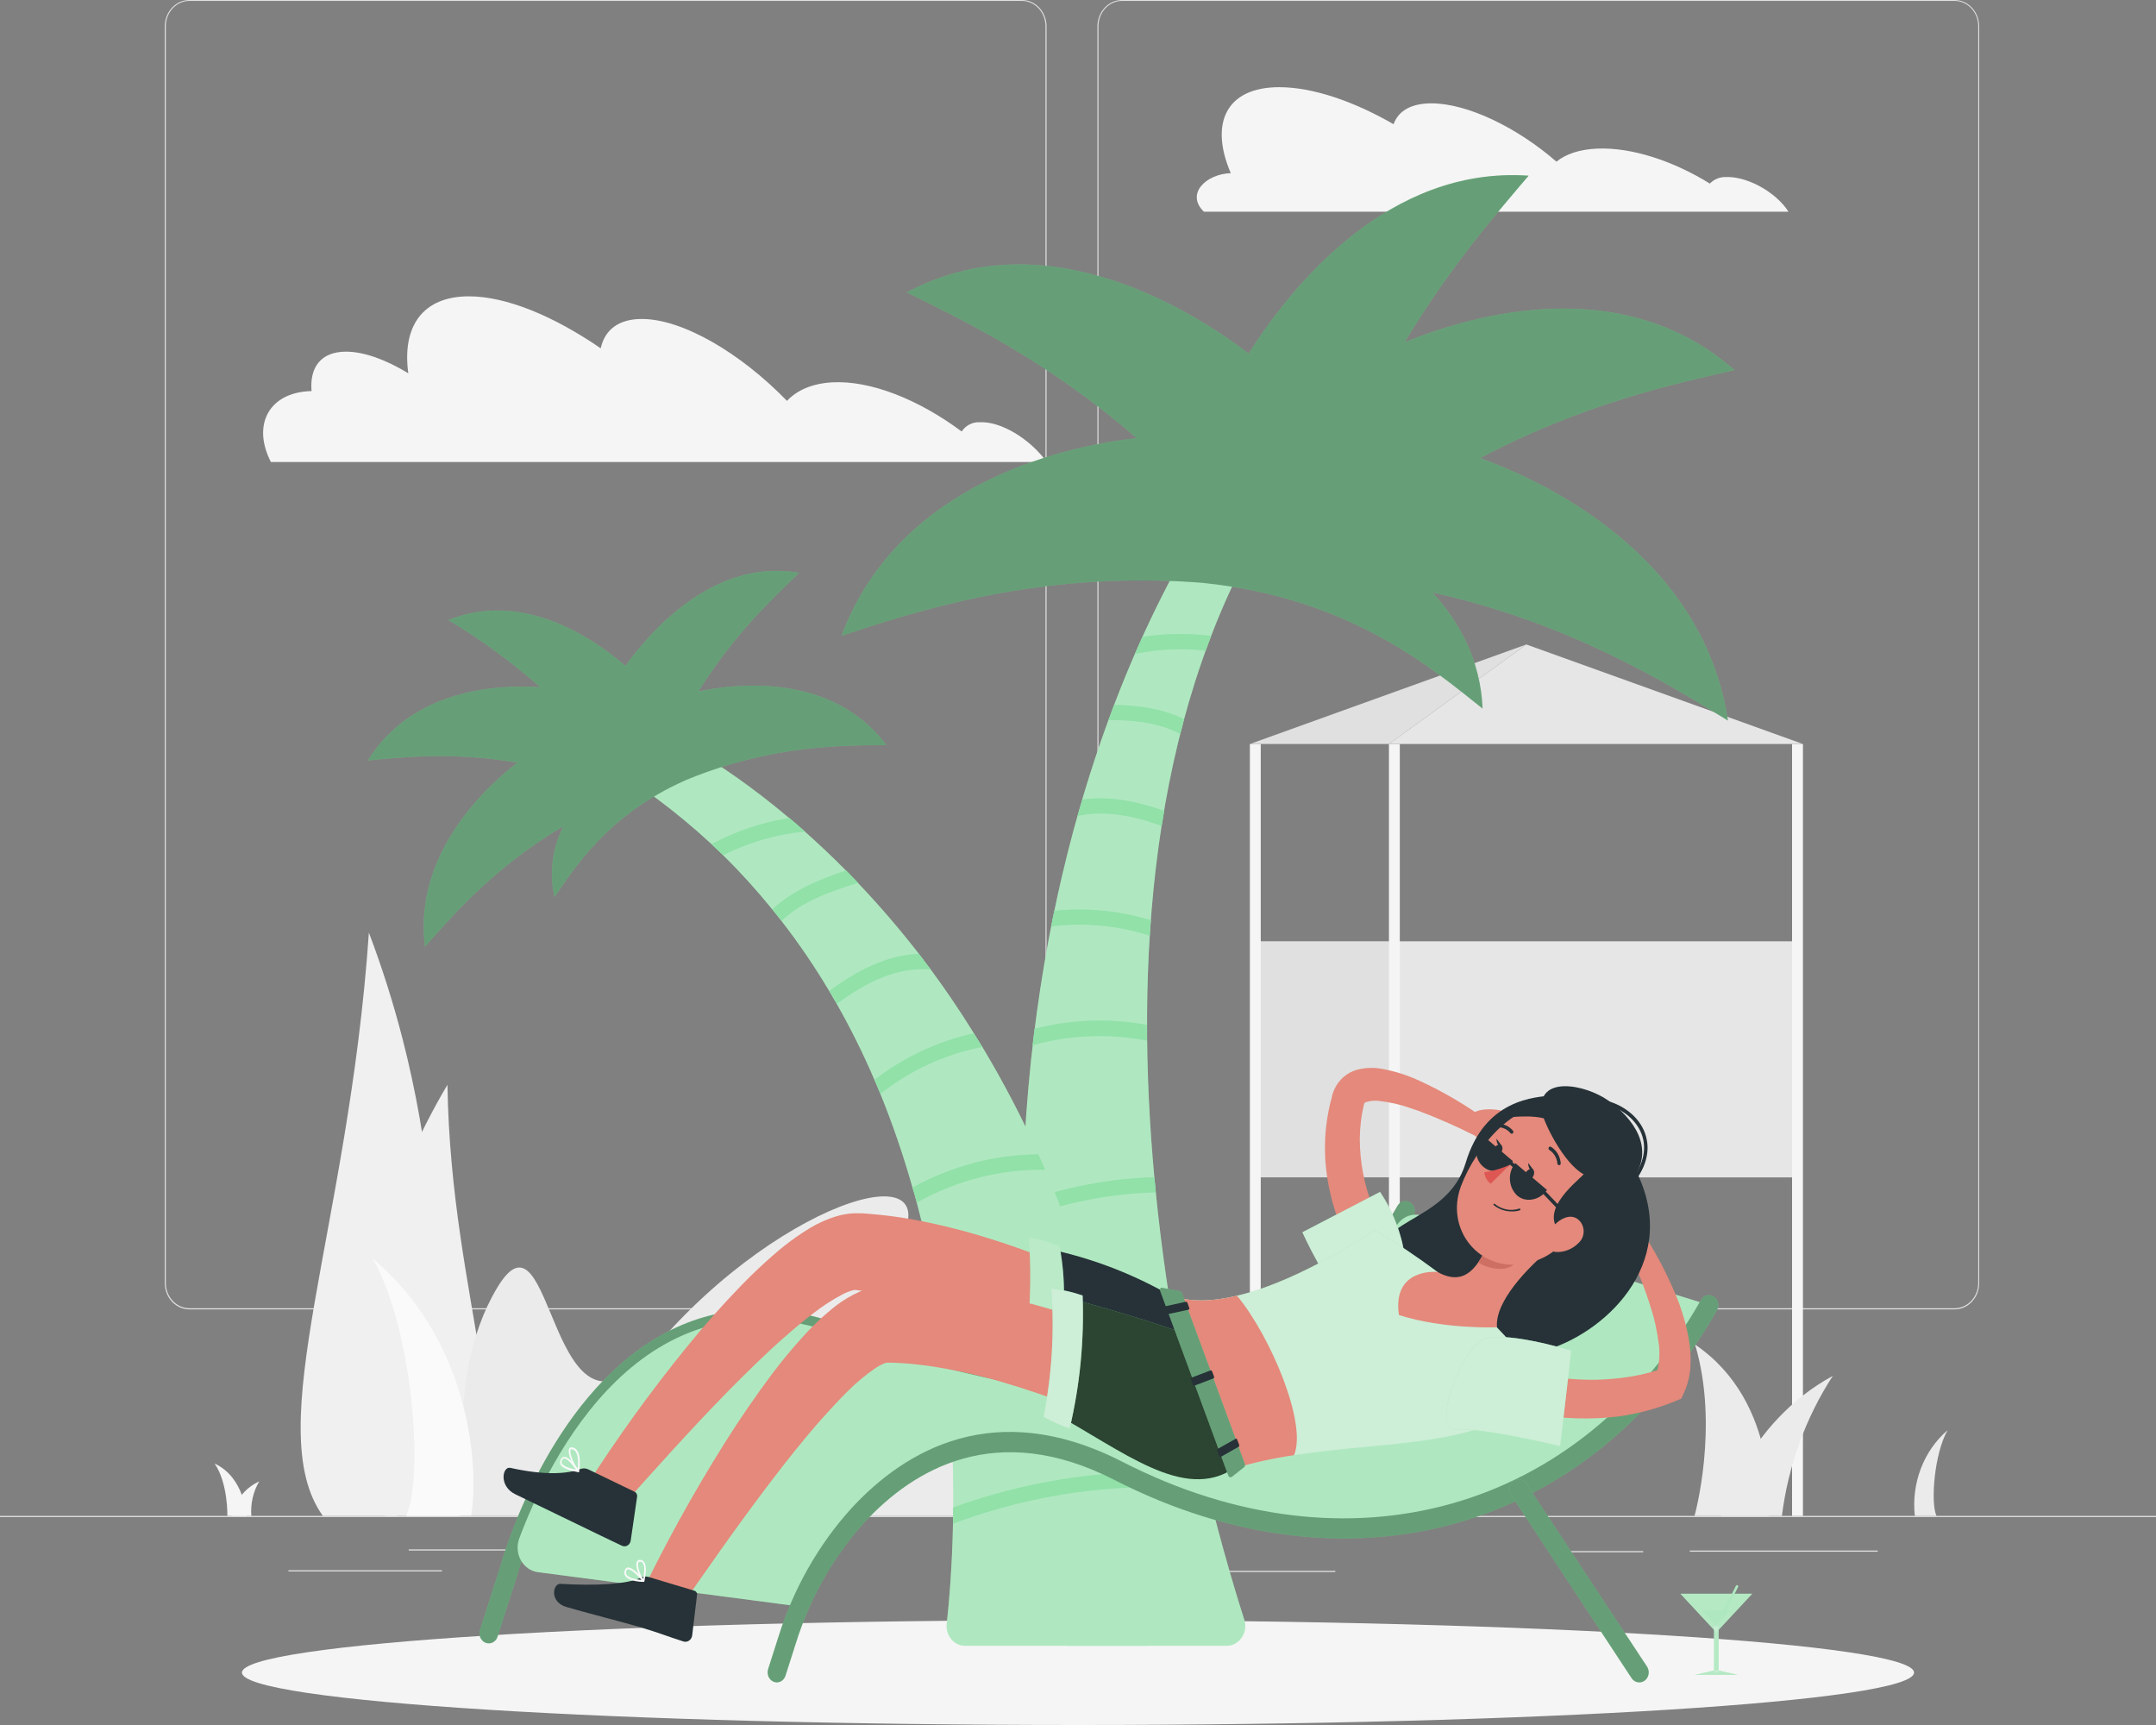 <svg width="250" height="200" viewBox="0 0 250 200" fill="none" xmlns="http://www.w3.org/2000/svg">
<rect x="0" y="0" width="250" height="200" fill="#808080" stroke="none"/>
<path d="M250 175.757H0V175.891H250V175.757Z" fill="#E0E0E0"/>
<path d="M190.535 179.837H181.61V179.971H190.535V179.837Z" fill="#E0E0E0"/>
<path d="M217.73 179.772H195.945V179.907H217.73V179.772Z" fill="#E0E0E0"/>
<path d="M154.835 182.124H122.35V182.258H154.835V182.124Z" fill="#E0E0E0"/>
<path d="M119.47 182.124H113.86V182.258H119.47V182.124Z" fill="#E0E0E0"/>
<path d="M68.39 179.638H47.39V179.772H68.39V179.638Z" fill="#E0E0E0"/>
<path d="M86.075 179.638H71.165V179.772H86.075V179.638Z" fill="#E0E0E0"/>
<path d="M51.25 182.059H33.445V182.194H51.25V182.059Z" fill="#E0E0E0"/>
<path d="M118.5 151.814H21.955C21.199 151.813 20.474 151.49 19.939 150.915C19.405 150.34 19.105 149.561 19.105 148.749V3.038C19.112 2.231 19.415 1.459 19.948 0.89C20.482 0.321 21.203 0.001 21.955 0H118.5C119.257 0 119.983 0.323 120.519 0.898C121.054 1.473 121.355 2.252 121.355 3.065V148.749C121.355 149.562 121.054 150.342 120.519 150.917C119.983 151.492 119.257 151.814 118.5 151.814V151.814ZM21.955 0.107C21.232 0.109 20.539 0.418 20.028 0.968C19.517 1.517 19.23 2.262 19.23 3.038V148.749C19.23 149.526 19.517 150.27 20.028 150.82C20.539 151.369 21.232 151.679 21.955 151.68H118.5C119.224 151.679 119.917 151.37 120.429 150.82C120.941 150.271 121.229 149.526 121.23 148.749V3.038C121.229 2.261 120.941 1.517 120.429 0.967C119.917 0.418 119.224 0.109 118.5 0.107H21.955Z" fill="#E0E0E0"/>
<path d="M226.655 151.814H130.105C129.348 151.813 128.623 151.49 128.088 150.915C127.553 150.341 127.251 149.562 127.25 148.749V3.038C127.258 2.231 127.562 1.459 128.096 0.89C128.631 0.321 129.353 0.001 130.105 0H226.655C227.406 0.003 228.126 0.323 228.659 0.892C229.191 1.461 229.493 2.232 229.5 3.038V148.749C229.5 149.56 229.201 150.338 228.667 150.913C228.134 151.487 227.41 151.812 226.655 151.814V151.814ZM130.105 0.107C129.381 0.109 128.688 0.418 128.176 0.967C127.664 1.517 127.376 2.261 127.375 3.038V148.749C127.376 149.526 127.664 150.271 128.176 150.82C128.688 151.37 129.381 151.679 130.105 151.68H226.655C227.379 151.679 228.072 151.37 228.584 150.82C229.096 150.271 229.384 149.526 229.385 148.749V3.038C229.384 2.261 229.096 1.517 228.584 0.967C228.072 0.418 227.379 0.109 226.655 0.107H130.105Z" fill="#E0E0E0"/>
<path d="M142.715 20.077C140.215 14.253 142.215 10.108 148.335 10.108C152.18 10.108 156.95 11.719 161.595 14.403C162.12 12.889 163.595 11.982 165.975 11.982C170.16 11.982 175.93 14.784 180.475 18.741C181.57 17.86 183.155 17.318 185.19 17.232C189.19 17.055 194.045 18.665 198.265 21.285C198.512 21.033 198.803 20.837 199.122 20.707C199.44 20.577 199.779 20.516 200.12 20.528C202.43 20.426 205.55 22.053 207.12 24.163C207.215 24.291 207.3 24.42 207.385 24.549H139.6C137.46 22.477 139.825 20.179 142.715 20.077Z" fill="#F5F5F5"/>
<path d="M35.375 45.389C35.624 45.361 35.874 45.346 36.125 45.346C35.89 42.554 37.24 40.772 40.125 40.772C42.2 40.772 44.75 41.701 47.345 43.279C46.6 37.857 49 34.357 54.365 34.357C58.715 34.357 64.215 36.649 69.655 40.386C70.13 38.238 71.73 36.982 74.42 36.982C79.15 36.982 85.865 40.922 91.255 46.478C92.42 45.238 94.165 44.471 96.465 44.331C100.965 44.079 106.555 46.339 111.51 50.027C111.743 49.682 112.052 49.404 112.408 49.217C112.765 49.03 113.158 48.939 113.555 48.953C116.02 48.814 119.41 50.848 121.38 53.57H31.415C29.3 49.463 31 45.856 35.375 45.389Z" fill="#F5F5F5"/>
<path d="M161.68 136.51H208.43V109.137H161.68V136.51Z" fill="#E6E6E6"/>
<path d="M161.685 109.131H145.56V136.504H161.685V109.131Z" fill="#E0E0E0"/>
<path d="M161.055 175.757H162.315V86.268H161.055V175.757Z" fill="#F5F5F5"/>
<path d="M144.93 175.757H146.19V86.268H144.93V175.757Z" fill="#F5F5F5"/>
<path d="M207.8 175.757H209.06V86.268H207.8V175.757Z" fill="#F5F5F5"/>
<path d="M209.065 86.263H161.055L176.985 74.721L209.065 86.263Z" fill="#E6E6E6"/>
<path d="M144.93 86.263H161.055L176.985 74.721L144.93 86.263Z" fill="#E0E0E0"/>
<path d="M37.435 175.757H46C50.5 167.361 52.965 144.873 46.675 120.432C45.599 116.254 44.297 112.148 42.775 108.133C40.41 142.458 30.15 165.573 37.435 175.757Z" fill="#F0F0F0"/>
<path d="M53.285 175.757H44.7C40.7 169.551 39.545 152.931 47.265 134.867C48.61 131.726 50.154 128.688 51.885 125.773C52.26 151.149 61.17 168.231 53.285 175.757Z" fill="#F0F0F0"/>
<path d="M57.65 149.302C64.315 138.206 63.56 170.909 75.815 156.378C90.865 138.523 112.465 132.542 103.025 146.205C93.585 159.867 99.205 164.607 123.025 149.302C140.31 138.206 108.44 171.473 117.17 170.212C125.9 168.95 139.09 166.357 127.8 175.757H54.585C54.585 175.757 51 160.404 57.65 149.302Z" fill="#EBEBEB"/>
<path d="M205.105 175.757C205.105 175.757 206.485 162.637 196.555 155.894C199.39 165.407 196.49 175.757 196.49 175.757H205.105Z" fill="#EBEBEB"/>
<path d="M199.585 175.757C199.585 175.757 202.39 165.02 212.525 159.523C209.382 164.353 207.358 169.919 206.62 175.757H199.585Z" fill="#EBEBEB"/>
<path d="M130.12 175.757C130.12 175.757 130.62 169.369 136.055 166.094C134.704 169.098 134.104 172.428 134.315 175.757H130.12Z" fill="#F5F5F5"/>
<path d="M127 175.757C127 175.757 127.365 165.02 134 161.139C131.04 166.642 131.21 175.757 131.21 175.757H127Z" fill="#F5F5F5"/>
<path d="M26.93 175.757C26.93 175.757 27.195 173.105 30.065 171.741C29.358 172.936 29.035 174.346 29.145 175.757H26.93Z" fill="#F5F5F5"/>
<path d="M222.035 175.757C221.829 173.89 222.07 171.998 222.735 170.26C223.4 168.521 224.467 166.993 225.835 165.82C224.305 168.472 223.835 174.2 224.545 175.757H222.035Z" fill="#EBEBEB"/>
<path d="M54.625 175.757C55.625 169.675 54.32 155.223 43.215 145.926C47.8 153.892 49.215 171.087 47.095 175.757H54.625Z" fill="#FAFAFA"/>
<path d="M28.58 175.757C28.58 175.757 28.385 171.307 24.89 169.691C26.455 171.978 26.365 175.757 26.365 175.757H28.58Z" fill="#F5F5F5"/>
<path d="M125 200C178.541 200 221.945 197.279 221.945 193.923C221.945 190.567 178.541 187.846 125 187.846C71.459 187.846 28.055 190.567 28.055 193.923C28.055 197.279 71.459 200 125 200Z" fill="#F5F5F5"/>
<path d="M143.09 55.411C143.09 55.411 104.885 102.26 123.725 190.81H142.25C142.591 190.81 142.927 190.723 143.23 190.555C143.533 190.388 143.794 190.145 143.992 189.847C144.191 189.55 144.32 189.205 144.369 188.843C144.418 188.481 144.386 188.112 144.275 187.766C139.39 172.52 119.7 103.441 147.775 59.008C145.06 57.102 143.09 55.411 143.09 55.411Z" fill="#92E3A9"/>
<path opacity="0.3" d="M143.09 55.411C143.09 55.411 104.885 102.26 123.725 190.81H142.25C142.591 190.81 142.927 190.723 143.23 190.555C143.533 190.388 143.794 190.145 143.992 189.847C144.191 189.55 144.32 189.205 144.369 188.843C144.418 188.481 144.386 188.112 144.275 187.766C139.39 172.52 119.7 103.441 147.775 59.008C145.06 57.102 143.09 55.411 143.09 55.411Z" fill="#F5F5F5"/>
<g style="mix-blend-mode:multiply">
<g style="mix-blend-mode:multiply">
<path d="M140.45 73.728C140.225 74.297 140.01 74.866 139.81 75.44C137.067 75.132 134.298 75.26 131.59 75.821C131.885 75.145 132.175 74.485 132.47 73.846C135.113 73.428 137.797 73.388 140.45 73.728V73.728Z" fill="#92E3A9"/>
</g>
<g style="mix-blend-mode:multiply">
<path d="M137.305 83.385C137.15 83.954 137 84.518 136.86 85.092C134.31 83.761 131.42 83.482 128.54 83.482C128.755 82.886 128.97 82.301 129.195 81.721C132.025 81.796 134.785 82.134 137.305 83.385Z" fill="#92E3A9"/>
</g>
<g style="mix-blend-mode:multiply">
<path d="M135 94.004C134.895 94.589 134.8 95.174 134.71 95.759C131.505 94.61 128.18 93.896 124.955 94.605C125.13 93.966 125.315 93.333 125.505 92.704C128.645 92.248 131.86 92.909 135 94.004Z" fill="#92E3A9"/>
</g>
<g style="mix-blend-mode:multiply">
<path d="M133.445 106.694C133.4 107.29 133.36 107.891 133.325 108.493C129.62 107.299 125.727 106.933 121.885 107.419C122 106.802 122.125 106.2 122.255 105.599C126.016 105.211 129.811 105.582 133.445 106.694V106.694Z" fill="#92E3A9"/>
</g>
<g style="mix-blend-mode:multiply">
<path d="M133 120.652C128.591 119.804 124.063 119.987 119.725 121.189C119.8 120.544 119.875 119.906 119.96 119.277C124.23 118.185 128.662 118.03 132.99 118.821C133 119.428 133 120.045 133 120.652Z" fill="#92E3A9"/>
</g>
<g style="mix-blend-mode:multiply">
<path d="M134.025 138.249C128.742 138.383 123.511 139.408 118.525 141.287C118.525 140.654 118.525 140.031 118.55 139.408C123.489 137.622 128.65 136.638 133.86 136.488C133.91 137.079 133.965 137.664 134.025 138.249Z" fill="#92E3A9"/>
</g>
<g style="mix-blend-mode:multiply">
<path d="M136.84 157.859C130.912 157.325 124.945 157.594 119.08 158.659C119.035 158.063 118.99 157.457 118.95 156.866C124.748 155.838 130.641 155.566 136.5 156.055C136.625 156.667 136.73 157.29 136.84 157.859Z" fill="#92E3A9"/>
</g>
</g>
<g opacity="0.1">
<path opacity="0.1" d="M140.45 73.728C140.225 74.297 140.01 74.866 139.81 75.44C137.067 75.132 134.298 75.26 131.59 75.821C131.885 75.145 132.175 74.485 132.47 73.846C135.113 73.428 137.797 73.388 140.45 73.728V73.728Z" fill="black"/>
<path opacity="0.1" d="M137.305 83.385C137.15 83.954 137 84.518 136.86 85.092C134.31 83.761 131.42 83.482 128.54 83.482C128.755 82.886 128.97 82.301 129.195 81.721C132.025 81.796 134.785 82.134 137.305 83.385Z" fill="black"/>
<path opacity="0.1" d="M135 94.004C134.895 94.589 134.8 95.174 134.71 95.759C131.505 94.61 128.18 93.896 124.955 94.605C125.13 93.966 125.315 93.333 125.505 92.704C128.645 92.248 131.86 92.909 135 94.004Z" fill="black"/>
<path opacity="0.1" d="M133.445 106.694C133.4 107.29 133.36 107.891 133.325 108.493C129.62 107.299 125.727 106.933 121.885 107.419C122 106.802 122.125 106.2 122.255 105.599C126.016 105.211 129.811 105.582 133.445 106.694V106.694Z" fill="black"/>
<path opacity="0.1" d="M133 120.652C128.591 119.804 124.063 119.987 119.725 121.189C119.8 120.544 119.875 119.906 119.96 119.277C124.23 118.185 128.662 118.03 132.99 118.821C133 119.428 133 120.045 133 120.652Z" fill="black"/>
<path opacity="0.1" d="M134.025 138.249C128.742 138.383 123.511 139.408 118.525 141.287C118.525 140.654 118.525 140.031 118.55 139.408C123.489 137.622 128.65 136.638 133.86 136.488C133.91 137.079 133.965 137.664 134.025 138.249Z" fill="black"/>
<path opacity="0.1" d="M136.84 157.859C130.912 157.325 124.945 157.594 119.08 158.659C119.035 158.063 118.99 157.457 118.95 156.866C124.748 155.838 130.641 155.566 136.5 156.055C136.625 156.667 136.73 157.29 136.84 157.859Z" fill="black"/>
</g>
<path d="M110.535 174.78C110.58 169.334 110.32 163.889 109.755 158.477C109.7 157.881 109.635 157.279 109.555 156.673C108.883 150.845 107.796 145.08 106.305 139.43C106.155 138.85 105.995 138.265 105.805 137.68C104.762 133.981 103.518 130.352 102.08 126.809C101.85 126.272 101.625 125.736 101.385 125.172C100.092 122.156 98.636 119.224 97.025 116.389C96.735 115.89 96.445 115.385 96.145 114.886C94.46 112.051 92.608 109.334 90.6 106.753C90.25 106.308 89.9 105.868 89.54 105.422C87.755 103.218 85.855 101.125 83.85 99.152C83.41 98.722 82.96 98.293 82.505 97.869C78.355 94.023 73.828 90.671 69.005 87.873C70.886 86.486 72.848 85.231 74.88 84.115C75.98 84.438 82.85 87.54 91.515 94.852C92.115 95.356 92.72 95.877 93.335 96.425C94.885 97.804 96.485 99.302 98.105 100.945C98.56 101.412 99.025 101.879 99.48 102.367C101.964 104.976 104.322 107.719 106.545 110.586C107 111.177 107.455 111.783 107.92 112.401C109.61 114.698 111.295 117.157 112.92 119.793C113.25 120.33 113.57 120.866 113.92 121.403C116.321 125.403 118.492 129.557 120.42 133.842C120.69 134.432 120.955 135.028 121.21 135.629C123.728 141.474 125.83 147.514 127.5 153.699C127.67 154.295 127.83 154.891 128 155.492C129.299 160.493 130.351 165.564 131.15 170.684C131.235 171.269 131.33 171.86 131.415 172.455C132.3 178.537 132.876 184.666 133.14 190.815H111.905C111.603 190.816 111.304 190.748 111.028 190.615C110.752 190.482 110.505 190.288 110.304 190.046C110.103 189.803 109.953 189.518 109.862 189.208C109.772 188.898 109.744 188.571 109.78 188.249C110.045 185.822 110.4 181.807 110.505 176.659C110.5 176.047 110.53 175.424 110.535 174.78Z" fill="#92E3A9"/>
<path opacity="0.3" d="M110.535 174.78C110.58 169.334 110.32 163.889 109.755 158.477C109.7 157.881 109.635 157.279 109.555 156.673C108.883 150.845 107.796 145.08 106.305 139.43C106.155 138.85 105.995 138.265 105.805 137.68C104.762 133.981 103.518 130.352 102.08 126.809C101.85 126.272 101.625 125.736 101.385 125.172C100.092 122.156 98.636 119.224 97.025 116.389C96.735 115.89 96.445 115.385 96.145 114.886C94.46 112.051 92.608 109.334 90.6 106.753C90.25 106.308 89.9 105.868 89.54 105.422C87.755 103.218 85.855 101.125 83.85 99.152C83.41 98.722 82.96 98.293 82.505 97.869C78.355 94.023 73.828 90.671 69.005 87.873C70.886 86.486 72.848 85.231 74.88 84.115C75.98 84.438 82.85 87.54 91.515 94.852C92.115 95.356 92.72 95.877 93.335 96.425C94.885 97.804 96.485 99.302 98.105 100.945C98.56 101.412 99.025 101.879 99.48 102.367C101.964 104.976 104.322 107.719 106.545 110.586C107 111.177 107.455 111.783 107.92 112.401C109.61 114.698 111.295 117.157 112.92 119.793C113.25 120.33 113.57 120.866 113.92 121.403C116.321 125.403 118.492 129.557 120.42 133.842C120.69 134.432 120.955 135.028 121.21 135.629C123.728 141.474 125.83 147.514 127.5 153.699C127.67 154.295 127.83 154.891 128 155.492C129.299 160.493 130.351 165.564 131.15 170.684C131.235 171.269 131.33 171.86 131.415 172.455C132.3 178.537 132.876 184.666 133.14 190.815H111.905C111.603 190.816 111.304 190.748 111.028 190.615C110.752 190.482 110.505 190.288 110.304 190.046C110.103 189.803 109.953 189.518 109.862 189.208C109.772 188.898 109.744 188.571 109.78 188.249C110.045 185.822 110.4 181.807 110.505 176.659C110.5 176.047 110.53 175.424 110.535 174.78Z" fill="#F5F5F5"/>
<g style="mix-blend-mode:multiply">
<g style="mix-blend-mode:multiply">
<path d="M93.35 96.409C90.059 96.723 86.844 97.651 83.85 99.152C83.41 98.722 82.96 98.293 82.505 97.869C85.347 96.358 88.393 95.335 91.53 94.836C92.13 95.34 92.735 95.861 93.35 96.409Z" fill="#92E3A9"/>
</g>
<g style="mix-blend-mode:multiply">
<path d="M99.5 102.351C96.325 103.35 93.09 104.445 90.63 106.753C90.28 106.308 89.93 105.868 89.57 105.422C91.98 103.189 94.995 101.954 98.125 100.929C98.575 101.396 99.04 101.863 99.5 102.351Z" fill="#92E3A9"/>
</g>
<g style="mix-blend-mode:multiply">
<path d="M107.92 112.401C103.92 112.073 100.32 113.952 97.05 116.389C96.76 115.89 96.47 115.385 96.17 114.886C99.345 112.551 102.775 110.736 106.545 110.592C107 111.177 107.455 111.783 107.92 112.401Z" fill="#92E3A9"/>
</g>
<g style="mix-blend-mode:multiply">
<path d="M113.91 121.392C109.641 122.204 105.602 124.057 102.105 126.809C101.875 126.272 101.65 125.735 101.41 125.172C104.854 122.543 108.771 120.715 112.91 119.803C113.26 120.319 113.58 120.85 113.91 121.392Z" fill="#92E3A9"/>
</g>
<g style="mix-blend-mode:multiply">
<path d="M121.195 135.618C116.014 135.546 110.898 136.856 106.305 139.43C106.155 138.85 105.995 138.265 105.805 137.68C110.319 135.199 115.309 133.881 120.38 133.831C120.675 134.421 120.94 135.017 121.195 135.618Z" fill="#92E3A9"/>
</g>
<g style="mix-blend-mode:multiply">
<path d="M128 155.492C121.798 155.275 115.611 156.287 109.75 158.477C109.695 157.881 109.63 157.279 109.55 156.673C115.327 154.569 121.401 153.562 127.5 153.699C127.69 154.295 127.85 154.891 128 155.492Z" fill="#92E3A9"/>
</g>
<g style="mix-blend-mode:multiply">
<path d="M131.42 172.456C124.29 172.724 117.238 174.141 110.5 176.659C110.5 176.047 110.525 175.424 110.53 174.78C117.186 172.361 124.133 170.991 131.155 170.711C131.24 171.248 131.335 171.86 131.42 172.456Z" fill="#92E3A9"/>
</g>
</g>
<g opacity="0.1">
<path opacity="0.1" d="M93.35 96.409C90.059 96.723 86.844 97.651 83.85 99.152C83.41 98.722 82.96 98.293 82.505 97.869C85.347 96.358 88.393 95.335 91.53 94.836C92.13 95.34 92.735 95.861 93.35 96.409Z" fill="black"/>
<path opacity="0.1" d="M99.5 102.351C96.325 103.35 93.09 104.445 90.63 106.753C90.28 106.308 89.93 105.868 89.57 105.422C91.98 103.189 94.995 101.954 98.125 100.929C98.575 101.396 99.04 101.863 99.5 102.351Z" fill="black"/>
<path opacity="0.1" d="M107.92 112.401C103.92 112.073 100.32 113.952 97.05 116.389C96.76 115.89 96.47 115.385 96.17 114.886C99.345 112.551 102.775 110.736 106.545 110.592C107 111.177 107.455 111.783 107.92 112.401Z" fill="black"/>
<path opacity="0.1" d="M113.91 121.392C109.641 122.204 105.602 124.057 102.105 126.809C101.875 126.272 101.65 125.735 101.41 125.172C104.854 122.543 108.771 120.715 112.91 119.803C113.26 120.319 113.58 120.85 113.91 121.392Z" fill="black"/>
<path opacity="0.1" d="M121.195 135.618C116.014 135.546 110.898 136.856 106.305 139.43C106.155 138.85 105.995 138.265 105.805 137.68C110.319 135.199 115.309 133.881 120.38 133.831C120.675 134.421 120.94 135.017 121.195 135.618Z" fill="black"/>
<path opacity="0.1" d="M128 155.492C121.798 155.275 115.611 156.287 109.75 158.477C109.695 157.881 109.63 157.279 109.55 156.673C115.327 154.569 121.401 153.562 127.5 153.699C127.69 154.295 127.85 154.891 128 155.492Z" fill="black"/>
<path opacity="0.1" d="M131.42 172.456C124.29 172.724 117.238 174.141 110.5 176.659C110.5 176.047 110.525 175.424 110.53 174.78C117.186 172.361 124.133 170.991 131.155 170.711C131.24 171.248 131.335 171.86 131.42 172.456Z" fill="black"/>
</g>
<path d="M171.63 53.114C183.63 46.768 194.235 44.481 201.13 42.914C188.18 31.549 170.98 36.37 162.865 39.693C168.09 31.012 173.5 24.78 177.255 20.367C161.015 19.24 149.805 33.101 144.785 40.992C138.585 36.252 121.37 25.188 105.135 33.906C111.53 37.046 121.41 41.781 131.81 50.8C124.36 51.616 104.405 55.508 97.575 73.712C105.985 70.968 120.005 66.223 138.575 67.511L139.52 67.586C156.74 69.353 166.315 77.722 171.915 82.156C171.69 76.487 169.15 72.037 166.105 68.692C182.105 72.241 193.36 79.268 200.37 83.546C197.405 64.167 178.725 55.669 171.63 53.114Z" fill="#92E3A9"/>
<path opacity="0.3" d="M171.63 53.114C183.63 46.768 194.235 44.481 201.13 42.914C188.18 31.549 170.98 36.37 162.865 39.693C168.09 31.012 173.5 24.78 177.255 20.367C161.015 19.24 149.805 33.101 144.785 40.992C138.585 36.252 121.37 25.188 105.135 33.906C111.53 37.046 121.41 41.781 131.81 50.8C124.36 51.616 104.405 55.508 97.575 73.712C105.985 70.968 120.005 66.223 138.575 67.511L139.52 67.586C156.74 69.353 166.315 77.722 171.915 82.156C171.69 76.487 169.15 72.037 166.105 68.692C182.105 72.241 193.36 79.268 200.37 83.546C197.405 64.167 178.725 55.669 171.63 53.114Z" fill="black"/>
<path d="M102.795 86.391C96.36 77.856 85.085 79.289 80.97 80.17C85.16 73.508 89.725 69.234 92.665 66.421C82.64 64.618 75.125 73.577 72.53 77.201C68.635 73.867 60.53 68.424 52 71.892C55.76 74.146 59.325 76.754 62.655 79.686C57.805 79.354 47.865 79.805 42.655 88.168C46.57 87.787 52.595 87.143 59.99 88.426C56.585 91.04 47.885 98.883 49.28 109.77C52.375 106.249 57.335 100.499 65.345 95.781C64.046 98.285 63.671 101.223 64.295 104.01C66.615 100.65 70.465 94.476 79.43 90.493L79.9 90.294C89.65 86.338 97.875 86.429 102.795 86.391Z" fill="#92E3A9"/>
<path opacity="0.3" d="M102.795 86.391C96.36 77.856 85.085 79.289 80.97 80.17C85.16 73.508 89.725 69.234 92.665 66.421C82.64 64.618 75.125 73.577 72.53 77.201C68.635 73.867 60.53 68.424 52 71.892C55.76 74.146 59.325 76.754 62.655 79.686C57.805 79.354 47.865 79.805 42.655 88.168C46.57 87.787 52.595 87.143 59.99 88.426C56.585 91.04 47.885 98.883 49.28 109.77C52.375 106.249 57.335 100.499 65.345 95.781C64.046 98.285 63.671 101.223 64.295 104.01C66.615 100.65 70.465 94.476 79.43 90.493L79.9 90.294C89.65 86.338 97.875 86.429 102.795 86.391Z" fill="black"/>
<path d="M194.85 184.781H203.185L199.015 189.258L194.85 184.781Z" fill="#92E3A9"/>
<path d="M196.515 194.192H201.52L199.015 193.617L196.515 194.192Z" fill="#92E3A9"/>
<path d="M199.285 188.517H198.745V193.907H199.285V188.517Z" fill="#92E3A9"/>
<g opacity="0.6">
<path opacity="0.6" d="M194.85 184.781H203.185L199.015 189.258L194.85 184.781Z" fill="#F5F5F5"/>
<path opacity="0.6" d="M196.515 194.192H201.52L199.015 193.617L196.515 194.192Z" fill="#F5F5F5"/>
<path opacity="0.6" d="M199.285 188.517H198.745V193.907H199.285V188.517Z" fill="#F5F5F5"/>
</g>
<g style="mix-blend-mode:multiply">
<path d="M199.015 188.437L200.63 186.708H197.4L199.015 188.437Z" fill="#92E3A9"/>
</g>
<path opacity="0.3" d="M199.015 188.437L200.63 186.708H197.4L199.015 188.437Z" fill="#F5F5F5"/>
<path d="M199.735 187.352C199.714 187.357 199.691 187.357 199.67 187.352C199.654 187.343 199.641 187.33 199.63 187.315C199.619 187.3 199.611 187.283 199.606 187.264C199.602 187.246 199.601 187.227 199.603 187.208C199.605 187.189 199.611 187.17 199.62 187.154L201.295 183.863C201.312 183.829 201.341 183.804 201.376 183.792C201.411 183.781 201.448 183.786 201.48 183.804C201.512 183.823 201.535 183.854 201.546 183.891C201.556 183.928 201.552 183.969 201.535 184.003L199.855 187.293C199.841 187.313 199.823 187.329 199.802 187.34C199.781 187.35 199.758 187.354 199.735 187.352Z" fill="#92E3A9"/>
<path opacity="0.3" d="M199.735 187.352C199.714 187.357 199.691 187.357 199.67 187.352C199.654 187.343 199.641 187.33 199.63 187.315C199.619 187.3 199.611 187.283 199.606 187.264C199.602 187.246 199.601 187.227 199.603 187.208C199.605 187.189 199.611 187.17 199.62 187.154L201.295 183.863C201.312 183.829 201.341 183.804 201.376 183.792C201.411 183.781 201.448 183.786 201.48 183.804C201.512 183.823 201.535 183.854 201.546 183.891C201.556 183.928 201.552 183.969 201.535 184.003L199.855 187.293C199.841 187.313 199.823 187.329 199.802 187.34C199.781 187.35 199.758 187.354 199.735 187.352Z" fill="#F5F5F5"/>
<path d="M56.65 190.536C56.48 190.531 56.314 190.483 56.165 190.397C56.015 190.311 55.887 190.188 55.789 190.039C55.692 189.889 55.629 189.718 55.605 189.537C55.581 189.357 55.596 189.173 55.65 189L58.055 181.485C58.355 180.374 63.555 162.202 76.61 154.831C82.88 151.294 89.915 150.875 97.52 153.581C122.02 162.299 146.8 166.652 162.085 139.741C162.243 139.499 162.481 139.331 162.751 139.271C163.02 139.211 163.301 139.262 163.536 139.416C163.772 139.569 163.944 139.813 164.018 140.098C164.092 140.383 164.062 140.687 163.935 140.949C156.725 153.64 147.095 160.586 134.49 162.191C124.49 163.469 112.875 161.488 96.84 155.787C89.84 153.285 83.34 153.64 77.615 156.887C65.215 163.866 60.17 181.979 60.115 182.161V182.215L57.705 189.73C57.635 189.97 57.494 190.178 57.304 190.324C57.113 190.469 56.884 190.544 56.65 190.536Z" fill="#92E3A9"/>
<path opacity="0.3" d="M56.65 190.536C56.48 190.531 56.314 190.483 56.165 190.397C56.015 190.311 55.887 190.188 55.789 190.039C55.692 189.889 55.629 189.718 55.605 189.537C55.581 189.357 55.596 189.173 55.65 189L58.055 181.485C58.355 180.374 63.555 162.202 76.61 154.831C82.88 151.294 89.915 150.875 97.52 153.581C122.02 162.299 146.8 166.652 162.085 139.741C162.243 139.499 162.481 139.331 162.751 139.271C163.02 139.211 163.301 139.262 163.536 139.416C163.772 139.569 163.944 139.813 164.018 140.098C164.092 140.383 164.062 140.687 163.935 140.949C156.725 153.64 147.095 160.586 134.49 162.191C124.49 163.469 112.875 161.488 96.84 155.787C89.84 153.285 83.34 153.64 77.615 156.887C65.215 163.866 60.17 181.979 60.115 182.161V182.215L57.705 189.73C57.635 189.97 57.494 190.178 57.304 190.324C57.113 190.469 56.884 190.544 56.65 190.536Z" fill="black"/>
<path d="M164.905 140.949C164.358 140.779 163.775 140.802 163.24 141.013C162.706 141.225 162.249 141.614 161.935 142.125C146.75 166.856 123.055 163.904 97.155 154.686C74.5 146.634 63.57 169.374 60.22 178.361C60.067 178.769 60.003 179.209 60.033 179.648C60.064 180.087 60.188 180.512 60.397 180.891C60.605 181.27 60.892 181.592 61.235 181.833C61.578 182.074 61.968 182.226 62.375 182.279L92.5 186.23C92.5 186.23 104.46 157.628 129.665 170.528C154.87 183.428 183 177.936 198.14 151.299L164.905 140.949Z" fill="#92E3A9"/>
<path opacity="0.3" d="M164.905 140.949C164.358 140.779 163.775 140.802 163.24 141.013C162.706 141.225 162.249 141.614 161.935 142.125C146.75 166.856 123.055 163.904 97.155 154.686C74.5 146.634 63.57 169.374 60.22 178.361C60.067 178.769 60.003 179.209 60.033 179.648C60.064 180.087 60.188 180.512 60.397 180.891C60.605 181.27 60.892 181.592 61.235 181.833C61.578 182.074 61.968 182.226 62.375 182.279L92.5 186.23C92.5 186.23 104.46 157.628 129.665 170.528C154.87 183.428 183 177.936 198.14 151.299L164.905 140.949Z" fill="#F5F5F5"/>
<path d="M90.065 195.061C89.895 195.056 89.729 195.009 89.58 194.923C89.43 194.836 89.302 194.714 89.204 194.564C89.107 194.415 89.044 194.243 89.02 194.063C88.996 193.883 89.011 193.699 89.065 193.526L90.275 189.736C92.024 184.159 94.916 179.076 98.74 174.86C104.88 168.209 115.315 161.875 130.165 169.492C156.305 182.875 183.26 175.322 197.245 150.703C197.319 150.573 197.416 150.46 197.531 150.37C197.645 150.28 197.775 150.216 197.913 150.18C198.051 150.144 198.194 150.137 198.334 150.161C198.474 150.184 198.609 150.237 198.73 150.317C198.851 150.396 198.957 150.5 199.04 150.623C199.124 150.746 199.184 150.886 199.218 151.034C199.251 151.182 199.257 151.336 199.235 151.486C199.213 151.637 199.164 151.781 199.09 151.911C184.5 177.593 156.4 185.5 129.21 171.58C115.5 164.559 105.895 170.378 100.255 176.492C96.658 180.458 93.938 185.241 92.295 190.487L91.085 194.277C91.013 194.507 90.876 194.706 90.693 194.847C90.51 194.987 90.29 195.062 90.065 195.061Z" fill="#92E3A9"/>
<path opacity="0.3" d="M90.065 195.061C89.895 195.056 89.729 195.009 89.58 194.923C89.43 194.836 89.302 194.714 89.204 194.564C89.107 194.415 89.044 194.243 89.02 194.063C88.996 193.883 89.011 193.699 89.065 193.526L90.275 189.736C92.024 184.159 94.916 179.076 98.74 174.86C104.88 168.209 115.315 161.875 130.165 169.492C156.305 182.875 183.26 175.322 197.245 150.703C197.319 150.573 197.416 150.46 197.531 150.37C197.645 150.28 197.775 150.216 197.913 150.18C198.051 150.144 198.194 150.137 198.334 150.161C198.474 150.184 198.609 150.237 198.73 150.317C198.851 150.396 198.957 150.5 199.04 150.623C199.124 150.746 199.184 150.886 199.218 151.034C199.251 151.182 199.257 151.336 199.235 151.486C199.213 151.637 199.164 151.781 199.09 151.911C184.5 177.593 156.4 185.5 129.21 171.58C115.5 164.559 105.895 170.378 100.255 176.492C96.658 180.458 93.938 185.241 92.295 190.487L91.085 194.277C91.013 194.507 90.876 194.706 90.693 194.847C90.51 194.987 90.29 195.062 90.065 195.061Z" fill="black"/>
<path d="M190.08 195.061C189.907 195.061 189.737 195.016 189.583 194.931C189.429 194.846 189.296 194.723 189.195 194.573L175.22 173.341C175.058 173.09 174.995 172.78 175.044 172.479C175.094 172.178 175.253 171.91 175.485 171.733C175.718 171.557 176.006 171.487 176.287 171.538C176.568 171.588 176.819 171.756 176.985 172.004L190.985 193.231C191.098 193.405 191.165 193.609 191.177 193.821C191.19 194.033 191.149 194.244 191.058 194.433C190.966 194.621 190.829 194.78 190.66 194.89C190.492 195.001 190.298 195.06 190.1 195.061H190.08Z" fill="#92E3A9"/>
<path opacity="0.3" d="M190.08 195.061C189.907 195.061 189.737 195.016 189.583 194.931C189.429 194.846 189.296 194.723 189.195 194.573L175.22 173.341C175.058 173.09 174.995 172.78 175.044 172.479C175.094 172.178 175.253 171.91 175.485 171.733C175.718 171.557 176.006 171.487 176.287 171.538C176.568 171.588 176.819 171.756 176.985 172.004L190.985 193.231C191.098 193.405 191.165 193.609 191.177 193.821C191.19 194.033 191.149 194.244 191.058 194.433C190.966 194.621 190.829 194.78 190.66 194.89C190.492 195.001 190.298 195.06 190.1 195.061H190.08Z" fill="black"/>
<path d="M195.82 155.213C195.486 153.395 194.954 151.625 194.235 149.941C193.547 148.322 192.771 146.748 191.91 145.228C191.054 143.721 190.12 142.267 189.11 140.874L187.395 142.146C188.145 143.58 188.895 145.093 189.535 146.602C190.205 148.093 190.791 149.626 191.29 151.192C191.792 152.677 192.144 154.216 192.34 155.782C192.479 156.81 192.426 157.857 192.185 158.863C191.149 159.192 190.093 159.443 189.025 159.615C187.692 159.825 186.347 159.945 185 159.974C183.639 159.989 182.278 159.916 180.925 159.754C180.245 159.679 179.57 159.577 178.9 159.454C178.565 159.395 178.235 159.325 177.9 159.255C177.565 159.185 177.22 159.099 176.98 159.035L175.82 163.378C176.28 163.517 176.625 163.603 177.02 163.7C177.415 163.796 177.785 163.866 178.17 163.936C178.935 164.081 179.7 164.194 180.47 164.285C182.009 164.445 183.555 164.495 185.1 164.435C185.875 164.403 186.65 164.344 187.425 164.253C188.2 164.162 188.965 164.027 189.73 163.861C191.264 163.53 192.769 163.062 194.23 162.46L194.955 162.159L195.27 161.477C195.725 160.471 195.982 159.374 196.025 158.256C196.071 157.237 196.002 156.215 195.82 155.213V155.213Z" fill="#E4897B"/>
<path d="M188.605 144.057L184.18 141.319L188.465 138.206C188.465 138.206 190.08 140.616 189.865 142.817L188.605 144.057Z" fill="#E4897B"/>
<path d="M182.12 138.453L185.705 136.783L188.465 138.206L184.18 141.32L182.12 138.453Z" fill="#E4897B"/>
<path d="M157.545 146.253C157.38 146.006 157.285 145.856 157.17 145.662L156.85 145.126C156.645 144.761 156.45 144.39 156.27 144.02C155.903 143.275 155.57 142.515 155.27 141.738C154.684 140.179 154.247 138.56 153.965 136.907C153.824 136.072 153.725 135.23 153.67 134.384C153.627 133.533 153.627 132.68 153.67 131.828C153.721 130.976 153.819 130.128 153.965 129.289C154.03 128.865 154.135 128.452 154.22 128.033L154.38 127.421L154.46 127.11V127.035L154.5 126.916L154.575 126.68C154.813 126.009 155.203 125.411 155.71 124.941C156.188 124.506 156.752 124.193 157.36 124.028C158.289 123.789 159.252 123.75 160.195 123.916C161.745 124.192 163.257 124.675 164.695 125.354C167.405 126.601 169.995 128.127 172.43 129.912L171.37 131.839C170.115 131.211 168.82 130.588 167.525 130.03C166.23 129.472 164.935 128.93 163.635 128.505C162.407 128.067 161.138 127.776 159.85 127.636C159.373 127.582 158.891 127.628 158.43 127.77C158.361 127.782 158.297 127.816 158.248 127.869C158.198 127.923 158.166 127.991 158.155 128.065L157.97 128.93C157.92 129.268 157.85 129.601 157.815 129.939C157.731 130.612 157.684 131.289 157.675 131.968C157.674 133.335 157.802 134.698 158.055 136.037C158.323 137.393 158.708 138.72 159.205 139.999C159.45 140.638 159.705 141.271 160.025 141.883C160.17 142.194 160.33 142.49 160.49 142.785L160.73 143.22L160.945 143.585L157.545 146.253Z" fill="#E4897B"/>
<path d="M170.55 131.238L174.315 134.545L175.315 129.091C175.315 129.091 172.485 128.017 170.685 129.091L170.55 131.238Z" fill="#E4897B"/>
<path d="M178.665 134.405L178.695 130.213L175.3 129.091L174.315 134.545L178.665 134.405Z" fill="#E4897B"/>
<path d="M180.265 126.992C177.94 127.185 172.175 127.416 169.95 134.835C167.725 142.254 157.95 141.169 160.905 147.112C165.715 156.732 172.72 158.611 179.63 156.415C186.54 154.219 195.155 145.904 189.48 135.318C183.805 124.732 180.265 126.992 180.265 126.992Z" fill="#263238"/>
<path d="M162.64 150.161C164.18 143.95 160.02 138.195 160.02 138.195L151.02 142.871C151.02 142.871 154.02 149.581 156.385 151.009C158.875 152.501 161.85 153.35 162.64 150.161Z" fill="#92E3A9"/>
<path opacity="0.6" d="M162.64 150.161C164.18 143.95 160.02 138.195 160.02 138.195L151.02 142.871C151.02 142.871 154.02 149.581 156.385 151.009C158.875 152.501 161.85 153.35 162.64 150.161Z" fill="#F5F5F5"/>
<path d="M128.455 160.006C127.88 159.706 127.18 159.362 126.53 159.046L124.53 158.085C123.19 157.446 121.835 156.828 120.475 156.238C117.76 155.041 115.015 153.935 112.255 152.947C109.529 151.959 106.757 151.126 103.95 150.451C102.565 150.113 101.185 149.85 99.815 149.646L99.315 149.571C99.19 149.571 99.245 149.571 99.25 149.571C99.164 149.55 99.076 149.55 98.99 149.571C98.537 149.687 98.097 149.858 97.68 150.081C96.518 150.692 95.407 151.411 94.36 152.228C93.225 153.081 92.1 154.037 90.98 155.019C88.725 156.995 86.545 159.158 84.37 161.354C80.055 165.772 75.825 170.48 71.69 175.14L68.125 172.096C71.632 166.614 75.43 161.353 79.5 156.34C81.54 153.811 83.69 151.369 86 148.991C87.155 147.804 88.365 146.65 89.655 145.528C91.013 144.329 92.467 143.26 94 142.334C94.928 141.784 95.911 141.348 96.93 141.035C97.582 140.836 98.253 140.716 98.93 140.675C99.128 140.664 99.327 140.664 99.525 140.675H100.025L100.645 140.724C102.305 140.853 103.945 141.056 105.55 141.336C108.725 141.906 111.864 142.686 114.95 143.671C118.01 144.626 120.995 145.754 123.95 146.994C125.415 147.622 126.875 148.271 128.315 148.964C129.035 149.313 129.75 149.667 130.47 150.038C131.19 150.408 131.875 150.773 132.66 151.208L128.455 160.006Z" fill="#E4897B"/>
<path d="M68.245 170.378L73.6 172.965C73.692 173.013 73.769 173.09 73.819 173.186C73.869 173.282 73.89 173.393 73.88 173.502L73.135 178.618C73.118 178.739 73.075 178.854 73.009 178.954C72.943 179.054 72.856 179.135 72.756 179.193C72.655 179.25 72.543 179.282 72.43 179.284C72.316 179.287 72.203 179.261 72.1 179.209C70.205 178.318 69.315 177.872 66.96 176.734L59.76 173.25C57.805 172.305 58.26 169.986 59.175 170.185C63.175 171.076 65.76 170.899 67.355 170.308C67.649 170.207 67.968 170.232 68.245 170.378V170.378Z" fill="#263238"/>
<path d="M141.1 164.865C134.358 160.829 127.219 157.61 119.815 155.266C120.225 150.972 120.73 147.16 120.12 144.53C125.563 145.487 130.823 147.397 135.69 150.182L141.1 164.865Z" fill="#263238"/>
<path d="M119.265 143.456C119.265 143.456 119.95 149.023 118.8 157.295C119.803 157.778 120.843 158.162 121.91 158.444C121.965 158.444 124.41 152.62 122.86 144.487C121.703 143.996 120.496 143.65 119.265 143.456Z" fill="#92E3A9"/>
<path opacity="0.4" d="M119.265 143.456C119.265 143.456 119.95 149.023 118.8 157.295C119.803 157.778 120.843 158.162 121.91 158.444C121.965 158.444 124.41 152.62 122.86 144.487C121.703 143.996 120.496 143.65 119.265 143.456Z" fill="#F5F5F5"/>
<path d="M67.045 170.668H66.935C66.19 170.501 65.17 170.276 64.975 169.744C64.942 169.64 64.936 169.528 64.956 169.419C64.976 169.311 65.022 169.21 65.09 169.127C65.128 169.063 65.18 169.01 65.243 168.973C65.305 168.937 65.374 168.918 65.445 168.918C66.09 168.918 67.04 170.367 67.145 170.528C67.157 170.544 67.164 170.562 67.166 170.582C67.168 170.602 67.165 170.622 67.156 170.64C67.147 170.657 67.134 170.672 67.118 170.682C67.102 170.692 67.084 170.696 67.065 170.695L67.045 170.668ZM65.425 169.1C65.385 169.1 65.346 169.11 65.31 169.131C65.275 169.151 65.246 169.182 65.225 169.218C65.178 169.274 65.145 169.342 65.129 169.415C65.113 169.488 65.115 169.565 65.135 169.637C65.28 170.04 66.165 170.26 66.82 170.405C66.47 169.911 65.82 169.106 65.425 169.1Z" fill="#FAFAFA"/>
<path d="M67.045 170.668C67.019 170.667 66.993 170.656 66.975 170.636C66.5 170.099 65.715 168.445 66.005 167.951C66.065 167.849 66.195 167.742 66.475 167.839C67.575 168.209 67.16 170.485 67.14 170.582C67.138 170.601 67.13 170.618 67.119 170.633C67.107 170.647 67.092 170.657 67.075 170.662L67.045 170.668ZM66.28 168.027C66.2 168.027 66.175 168.064 66.17 168.08C65.985 168.397 66.5 169.691 66.985 170.34C67.055 169.803 67.17 168.306 66.415 168.053C66.372 168.036 66.326 168.027 66.28 168.027V168.027Z" fill="#FAFAFA"/>
<path d="M132.755 166.583L131.805 166.137L130.805 165.681C130.125 165.375 129.44 165.074 128.75 164.784C127.375 164.194 125.99 163.625 124.59 163.093C121.805 162.02 118.985 161.048 116.16 160.227C113.373 159.407 110.538 158.785 107.675 158.364C106.27 158.171 104.88 158.036 103.515 157.993H103.015H102.805C102.82 157.998 102.835 157.998 102.85 157.993C102.85 157.993 102.805 157.993 102.65 158.031C102.22 158.193 101.811 158.412 101.43 158.681C100.328 159.442 99.293 160.308 98.335 161.268C97.29 162.283 96.27 163.415 95.255 164.543C93.215 166.84 91.255 169.32 89.34 171.833C85.505 176.874 81.795 182.172 78.175 187.454L74.29 184.91C77.188 178.912 80.401 173.095 83.915 167.49C85.675 164.672 87.56 161.923 89.59 159.212C90.62 157.859 91.7 156.528 92.875 155.234C94.099 153.84 95.437 152.568 96.875 151.433C97.761 150.745 98.721 150.176 99.735 149.737C100.391 149.457 101.076 149.26 101.775 149.152L102.4 149.082H102.77L103.415 149.05C105.119 148.988 106.825 149.025 108.525 149.163C111.821 149.46 115.091 150.02 118.31 150.838C121.467 151.628 124.583 152.597 127.645 153.742C129.145 154.316 130.675 154.917 132.145 155.567C132.89 155.894 133.645 156.227 134.38 156.576L135.495 157.113L136.655 157.698L132.755 166.583Z" fill="#E4897B"/>
<path d="M75.175 182.827L80.535 184.437C80.628 184.464 80.709 184.526 80.762 184.612C80.816 184.698 80.838 184.802 80.825 184.904L80.26 189.634C80.242 189.752 80.2 189.865 80.139 189.966C80.077 190.066 79.996 190.151 79.902 190.216C79.808 190.281 79.702 190.323 79.591 190.342C79.481 190.36 79.368 190.353 79.26 190.321C77.4 189.731 76.53 189.344 74.17 188.641C72.72 188.206 67.67 186.912 65.67 186.316C63.67 185.72 64.11 183.562 64.995 183.632C68.955 183.879 72.735 183.691 74.285 182.929C74.561 182.783 74.876 182.747 75.175 182.827Z" fill="#263238"/>
<path d="M179.3 160.801C173 167.968 161.53 166.953 150.045 168.719C147.696 169.062 145.371 169.573 143.085 170.249C141.66 166.368 138.62 158.138 135.69 150.166C137.925 151.031 140.65 150.897 143.44 150.231C151.14 148.406 159.375 142.586 159.375 142.586C161.885 144.082 164.323 145.712 166.68 147.472C169.122 149.437 171.428 151.59 173.58 153.913C175.641 156.056 177.553 158.358 179.3 160.801Z" fill="#92E3A9"/>
<path opacity="0.6" d="M179.3 160.801C173 167.968 161.53 166.953 150.045 168.719C147.696 169.062 145.371 169.573 143.085 170.249C141.66 166.368 138.62 158.138 135.69 150.166C137.925 151.031 140.65 150.897 143.44 150.231C151.14 148.406 159.375 142.586 159.375 142.586C161.885 144.082 164.323 145.712 166.68 147.472C169.122 149.437 171.428 151.59 173.58 153.913C175.641 156.056 177.553 158.358 179.3 160.801Z" fill="#F5F5F5"/>
<path d="M150.045 168.719C147.696 169.062 145.371 169.573 143.085 170.249C141.66 166.368 138.62 158.138 135.69 150.166C137.925 151.031 140.65 150.896 143.44 150.231C147.335 154.917 151.615 165.106 150.045 168.719Z" fill="#E4897B"/>
<path d="M179.63 144.905C177.27 146.886 173.315 150.854 173.585 153.887C173.585 153.887 167.46 154.15 162.21 152.464C161.42 146.935 166.68 147.472 166.68 147.472C169.68 149.141 171.18 147.106 172.26 144.852L179.63 144.905Z" fill="#E4897B"/>
<path d="M176.625 144.884L172.26 144.852C172.02 145.382 171.737 145.889 171.415 146.366C172.48 147.096 174.64 147.514 175.595 146.543C176.027 146.06 176.376 145.498 176.625 144.884V144.884Z" fill="#CE6F64"/>
<path d="M184.565 139.94C181.475 144.041 180.25 145.845 176.77 146.511C171.54 147.498 167.525 142.527 169.41 137.519C171.11 133.009 175.88 127.056 180.91 128.339C182.024 128.614 183.054 129.191 183.902 130.015C184.75 130.839 185.387 131.881 185.754 133.044C186.12 134.207 186.203 135.451 185.995 136.658C185.787 137.865 185.295 138.995 184.565 139.94V139.94Z" fill="#E4897B"/>
<path d="M182.945 142.538C182.895 142.538 182.846 142.517 182.81 142.479L178.78 138.254C178.748 138.214 178.731 138.163 178.733 138.11C178.735 138.057 178.755 138.007 178.79 137.97C178.825 137.932 178.871 137.91 178.921 137.908C178.97 137.906 179.018 137.925 179.055 137.959L183.08 142.178C183.099 142.198 183.113 142.22 183.124 142.246C183.134 142.271 183.139 142.298 183.139 142.326C183.139 142.354 183.134 142.381 183.124 142.406C183.113 142.432 183.099 142.455 183.08 142.474C183.045 142.513 182.996 142.536 182.945 142.538V142.538Z" fill="#263238"/>
<path d="M178.79 128.892C178.955 130.052 181.29 134.883 183.635 136.15C182.8 137.079 177.665 140.901 181.7 143.488C185.735 146.076 190.65 140.718 189.12 136.998C192.185 133.16 189.245 129.558 186.52 127.62C183.795 125.682 178.18 124.651 178.79 128.892Z" fill="#263238"/>
<path d="M174.74 129.579C174.74 129.579 179.15 128.951 180.39 130.379C180.66 129.262 180.39 127.523 178.97 127.668C177.55 127.813 174.74 129.579 174.74 129.579Z" fill="#263238"/>
<path d="M189.74 136.595C189.699 136.596 189.659 136.583 189.625 136.558C189.581 136.524 189.551 136.473 189.541 136.416C189.532 136.359 189.544 136.3 189.575 136.252C190.635 134.641 190.91 133.031 190.37 131.533C189.745 129.821 188.045 128.457 185.935 127.979C185.883 127.966 185.838 127.932 185.809 127.884C185.78 127.836 185.77 127.778 185.78 127.722C185.792 127.666 185.824 127.616 185.868 127.584C185.913 127.553 185.967 127.54 186.02 127.55C188.26 128.06 190.07 129.525 190.745 131.377C191.16 132.51 191.35 134.319 189.905 136.504C189.887 136.533 189.862 136.556 189.833 136.572C189.804 136.588 189.772 136.596 189.74 136.595V136.595Z" fill="#263238"/>
<path d="M183.065 144.09C182.379 144.797 181.46 145.183 180.51 145.163C179.25 145.126 179.01 143.821 179.655 142.753C180.25 141.797 181.625 140.659 182.74 141.218C182.979 141.346 183.184 141.535 183.338 141.769C183.492 142.004 183.59 142.275 183.622 142.56C183.654 142.844 183.62 143.133 183.523 143.4C183.426 143.667 183.268 143.904 183.065 144.09Z" fill="#E4897B"/>
<path d="M137.25 154.574C137.25 154.574 131.36 152.426 123.015 150.279L122.1 163.786C130.155 168.166 137.26 174.163 143.1 170.228L137.25 154.574Z" fill="#92E3A9"/>
<path opacity="0.7" d="M137.25 154.574C137.25 154.574 131.36 152.426 123.015 150.279L122.1 163.786C130.155 168.166 137.26 174.163 143.1 170.228L137.25 154.574Z" fill="black"/>
<path d="M121.9 149.399C122.281 154.376 121.978 159.386 121 164.269C121.971 164.817 122.987 165.27 124.035 165.622C125.224 160.589 125.73 155.397 125.535 150.209C124.356 149.792 123.136 149.52 121.9 149.399Z" fill="#92E3A9"/>
<path opacity="0.6" d="M121.9 149.399C122.281 154.376 121.978 159.386 121 164.269C121.971 164.817 122.987 165.27 124.035 165.622C125.224 160.589 125.73 155.397 125.535 150.209C124.356 149.792 123.136 149.52 121.9 149.399Z" fill="#F5F5F5"/>
<path d="M144.295 170.083L142.795 171.264C142.757 171.278 142.716 171.284 142.675 171.281C142.635 171.278 142.595 171.265 142.559 171.245C142.523 171.224 142.492 171.195 142.467 171.161C142.442 171.126 142.425 171.086 142.415 171.044L134.54 149.694C134.47 149.511 134.51 149.291 134.715 149.297L136.715 149.673C136.807 149.683 136.894 149.724 136.964 149.791C137.033 149.857 137.08 149.945 137.1 150.043L144.34 169.696C144.364 169.759 144.373 169.828 144.365 169.896C144.357 169.963 144.333 170.028 144.295 170.083V170.083Z" fill="#92E3A9"/>
<path opacity="0.3" d="M144.295 170.083L142.795 171.264C142.757 171.278 142.716 171.284 142.675 171.281C142.635 171.278 142.595 171.265 142.559 171.245C142.523 171.224 142.492 171.195 142.467 171.161C142.442 171.126 142.425 171.086 142.415 171.044L134.54 149.694C134.47 149.511 134.51 149.291 134.715 149.297L136.715 149.673C136.807 149.683 136.894 149.724 136.964 149.791C137.033 149.857 137.08 149.945 137.1 150.043L144.34 169.696C144.364 169.759 144.373 169.828 144.365 169.896C144.357 169.963 144.333 170.028 144.295 170.083V170.083Z" fill="black"/>
<path d="M141.17 168.247L141.37 168.784C141.41 168.891 141.495 168.95 141.555 168.918L143.635 167.737C143.695 167.705 143.715 167.586 143.675 167.479L143.47 166.942C143.43 166.83 143.35 166.77 143.29 166.808L141.21 167.984C141.177 168.016 141.155 168.06 141.147 168.108C141.14 168.155 141.148 168.204 141.17 168.247V168.247Z" fill="#263238"/>
<path d="M135 151.68L135.185 152.217C135.225 152.319 135.315 152.394 135.385 152.378L137.83 151.841C137.9 151.841 137.93 151.729 137.89 151.627L137.705 151.09C137.665 150.982 137.575 150.913 137.505 150.929L135.06 151.466C135 151.476 134.965 151.573 135 151.68Z" fill="#263238"/>
<path d="M138.105 159.974L138.305 160.511C138.345 160.618 138.43 160.688 138.495 160.661L140.715 159.813C140.78 159.786 140.805 159.679 140.765 159.572L140.565 159.035C140.525 158.927 140.44 158.858 140.375 158.884L138.155 159.733C138.09 159.749 138.07 159.856 138.105 159.974Z" fill="#263238"/>
<path d="M179.38 137.964C179.08 138.402 178.668 138.737 178.194 138.927C177.72 139.118 177.204 139.156 176.71 139.038C176.424 138.956 176.157 138.812 175.925 138.614C175.679 138.384 175.478 138.104 175.333 137.789C175.189 137.475 175.104 137.133 175.084 136.783C175.064 136.434 175.109 136.083 175.217 135.752C175.324 135.421 175.492 135.117 175.71 134.856L179.38 137.964Z" fill="#263238"/>
<path d="M175.645 135.468C175.599 135.469 175.555 135.451 175.52 135.42L174.925 134.883C174.905 134.866 174.888 134.844 174.876 134.82C174.863 134.796 174.856 134.769 174.853 134.741C174.851 134.713 174.854 134.686 174.862 134.659C174.87 134.633 174.883 134.608 174.9 134.588C174.916 134.566 174.937 134.549 174.959 134.536C174.982 134.523 175.007 134.515 175.032 134.513C175.058 134.51 175.084 134.513 175.108 134.522C175.133 134.53 175.155 134.543 175.175 134.561L175.77 135.098C175.806 135.137 175.827 135.19 175.827 135.245C175.827 135.301 175.806 135.354 175.77 135.393C175.738 135.433 175.694 135.46 175.645 135.468Z" fill="#263238"/>
<path d="M177.71 136.51C177.48 136.859 177.12 137.009 176.91 136.848C176.7 136.687 176.71 136.268 176.94 135.919C177.17 135.57 177.535 135.42 177.745 135.581C177.955 135.742 177.945 136.161 177.71 136.51Z" fill="#263238"/>
<path d="M175.43 134.625C175.131 135.065 174.719 135.4 174.245 135.591C173.77 135.782 173.254 135.819 172.76 135.699C172.483 135.616 172.225 135.473 172 135.28C170.97 134.416 170.875 132.763 171.785 131.522L175.43 134.625Z" fill="#263238"/>
<path d="M174.035 133.697C173.805 134.045 173.445 134.196 173.23 134.035C173.015 133.874 173.035 133.455 173.265 133.106C173.495 132.757 173.855 132.607 174.07 132.768C174.285 132.929 174.265 133.348 174.035 133.697Z" fill="#263238"/>
<path d="M174.15 132.859L173.53 132.022C173.53 132.022 173.5 132.983 174.15 132.859Z" fill="#263238"/>
<path d="M175.05 135.055C174.111 135.484 173.122 135.773 172.11 135.914C172.137 136.18 172.218 136.437 172.346 136.667C172.475 136.897 172.648 137.094 172.855 137.245L175.05 135.055Z" fill="#DE5753"/>
<path d="M175.255 140.455C174.523 140.453 173.81 140.201 173.22 139.736C173.209 139.728 173.2 139.719 173.193 139.707C173.186 139.696 173.181 139.683 173.179 139.669C173.176 139.656 173.177 139.642 173.179 139.628C173.182 139.615 173.188 139.602 173.195 139.591C173.214 139.572 173.239 139.562 173.265 139.562C173.291 139.562 173.316 139.572 173.335 139.591C173.735 139.914 174.2 140.132 174.692 140.225C175.185 140.318 175.692 140.285 176.17 140.128C176.182 140.123 176.194 140.12 176.207 140.12C176.22 140.12 176.233 140.123 176.244 140.129C176.256 140.134 176.266 140.142 176.275 140.152C176.284 140.162 176.291 140.174 176.295 140.187C176.305 140.213 176.305 140.243 176.294 140.269C176.284 140.295 176.265 140.316 176.24 140.326C175.921 140.428 175.588 140.471 175.255 140.455V140.455Z" fill="#263238"/>
<path d="M180.785 135.092C180.737 135.094 180.69 135.076 180.654 135.042C180.618 135.008 180.595 134.961 180.59 134.91C180.563 134.588 180.464 134.277 180.304 134.004C180.143 133.731 179.924 133.502 179.665 133.337C179.642 133.325 179.622 133.307 179.605 133.287C179.588 133.266 179.575 133.242 179.567 133.215C179.559 133.189 179.556 133.162 179.557 133.134C179.559 133.107 179.566 133.08 179.578 133.055C179.589 133.03 179.605 133.008 179.624 132.99C179.644 132.972 179.666 132.958 179.691 132.95C179.715 132.941 179.741 132.938 179.766 132.939C179.792 132.941 179.817 132.949 179.84 132.961C180.157 133.157 180.426 133.432 180.624 133.762C180.821 134.093 180.942 134.47 180.975 134.862C180.978 134.889 180.977 134.916 180.97 134.943C180.963 134.969 180.952 134.994 180.936 135.016C180.92 135.037 180.9 135.055 180.878 135.068C180.855 135.082 180.83 135.09 180.805 135.092H180.785Z" fill="#263238"/>
<path d="M175.29 131.447C175.26 131.447 175.231 131.44 175.204 131.426C175.177 131.412 175.153 131.392 175.135 131.367C174.934 131.126 174.681 130.941 174.399 130.827C174.117 130.713 173.814 130.674 173.515 130.712C173.49 130.716 173.464 130.714 173.439 130.706C173.414 130.698 173.391 130.685 173.371 130.668C173.352 130.65 173.336 130.628 173.324 130.603C173.313 130.579 173.306 130.552 173.305 130.524C173.302 130.497 173.305 130.469 173.312 130.443C173.319 130.417 173.332 130.392 173.348 130.371C173.364 130.35 173.384 130.333 173.407 130.32C173.43 130.308 173.455 130.3 173.48 130.298C173.844 130.255 174.212 130.307 174.554 130.448C174.896 130.589 175.201 130.815 175.445 131.109C175.476 131.154 175.489 131.209 175.483 131.264C175.476 131.319 175.45 131.37 175.41 131.404C175.375 131.431 175.333 131.446 175.29 131.447Z" fill="#263238"/>
<path d="M171.645 155.481C173.7 153.967 182.2 156.592 182.2 156.592L180.915 167.678C180.915 167.678 171.99 165.498 168.785 165.74C166.065 165.938 169.03 157.414 171.645 155.481Z" fill="#92E3A9"/>
<path opacity="0.6" d="M171.645 155.481C173.7 153.967 182.2 156.592 182.2 156.592L180.915 167.678C180.915 167.678 171.99 165.498 168.785 165.74C166.065 165.938 169.03 157.414 171.645 155.481Z" fill="#F5F5F5"/>
<path d="M74.62 183.407C73.965 183.407 72.815 183.246 72.485 182.682C72.431 182.579 72.402 182.462 72.402 182.344C72.402 182.225 72.431 182.109 72.485 182.006C72.508 181.937 72.547 181.877 72.599 181.83C72.651 181.784 72.713 181.754 72.78 181.743C73.395 181.651 74.58 183.068 74.71 183.23C74.72 183.247 74.725 183.268 74.725 183.289C74.725 183.309 74.72 183.33 74.71 183.348C74.701 183.365 74.688 183.38 74.672 183.39C74.657 183.401 74.638 183.406 74.62 183.407V183.407ZM72.84 181.946H72.795C72.761 181.952 72.729 181.967 72.702 181.991C72.676 182.014 72.656 182.046 72.645 182.081C72.606 182.155 72.586 182.24 72.586 182.325C72.586 182.41 72.606 182.494 72.645 182.569C72.835 182.886 73.475 183.106 74.385 183.176C74 182.714 73.23 181.946 72.84 181.946V181.946Z" fill="#FAFAFA"/>
<path d="M74.62 183.407C74.608 183.407 74.595 183.404 74.584 183.399C74.573 183.393 74.563 183.385 74.555 183.375C74.175 182.967 73.595 181.614 73.85 181.077C73.89 180.991 73.956 180.923 74.037 180.884C74.118 180.845 74.209 180.837 74.295 180.862C74.381 180.876 74.464 180.91 74.537 180.961C74.61 181.012 74.673 181.079 74.72 181.157C75.105 181.796 74.72 183.267 74.72 183.305C74.715 183.323 74.707 183.339 74.694 183.352C74.682 183.365 74.667 183.375 74.65 183.38L74.62 183.407ZM74.2 181.066C74.163 181.062 74.126 181.07 74.094 181.09C74.062 181.109 74.036 181.138 74.02 181.174C73.85 181.539 74.23 182.58 74.575 183.074C74.66 182.661 74.82 181.705 74.575 181.27C74.544 181.216 74.501 181.17 74.451 181.135C74.401 181.101 74.344 181.079 74.285 181.072L74.2 181.066Z" fill="#FAFAFA"/>
<path d="M177.83 135.672L177.205 134.835C177.205 134.835 177.175 135.817 177.83 135.672Z" fill="#263238"/>
</svg>
